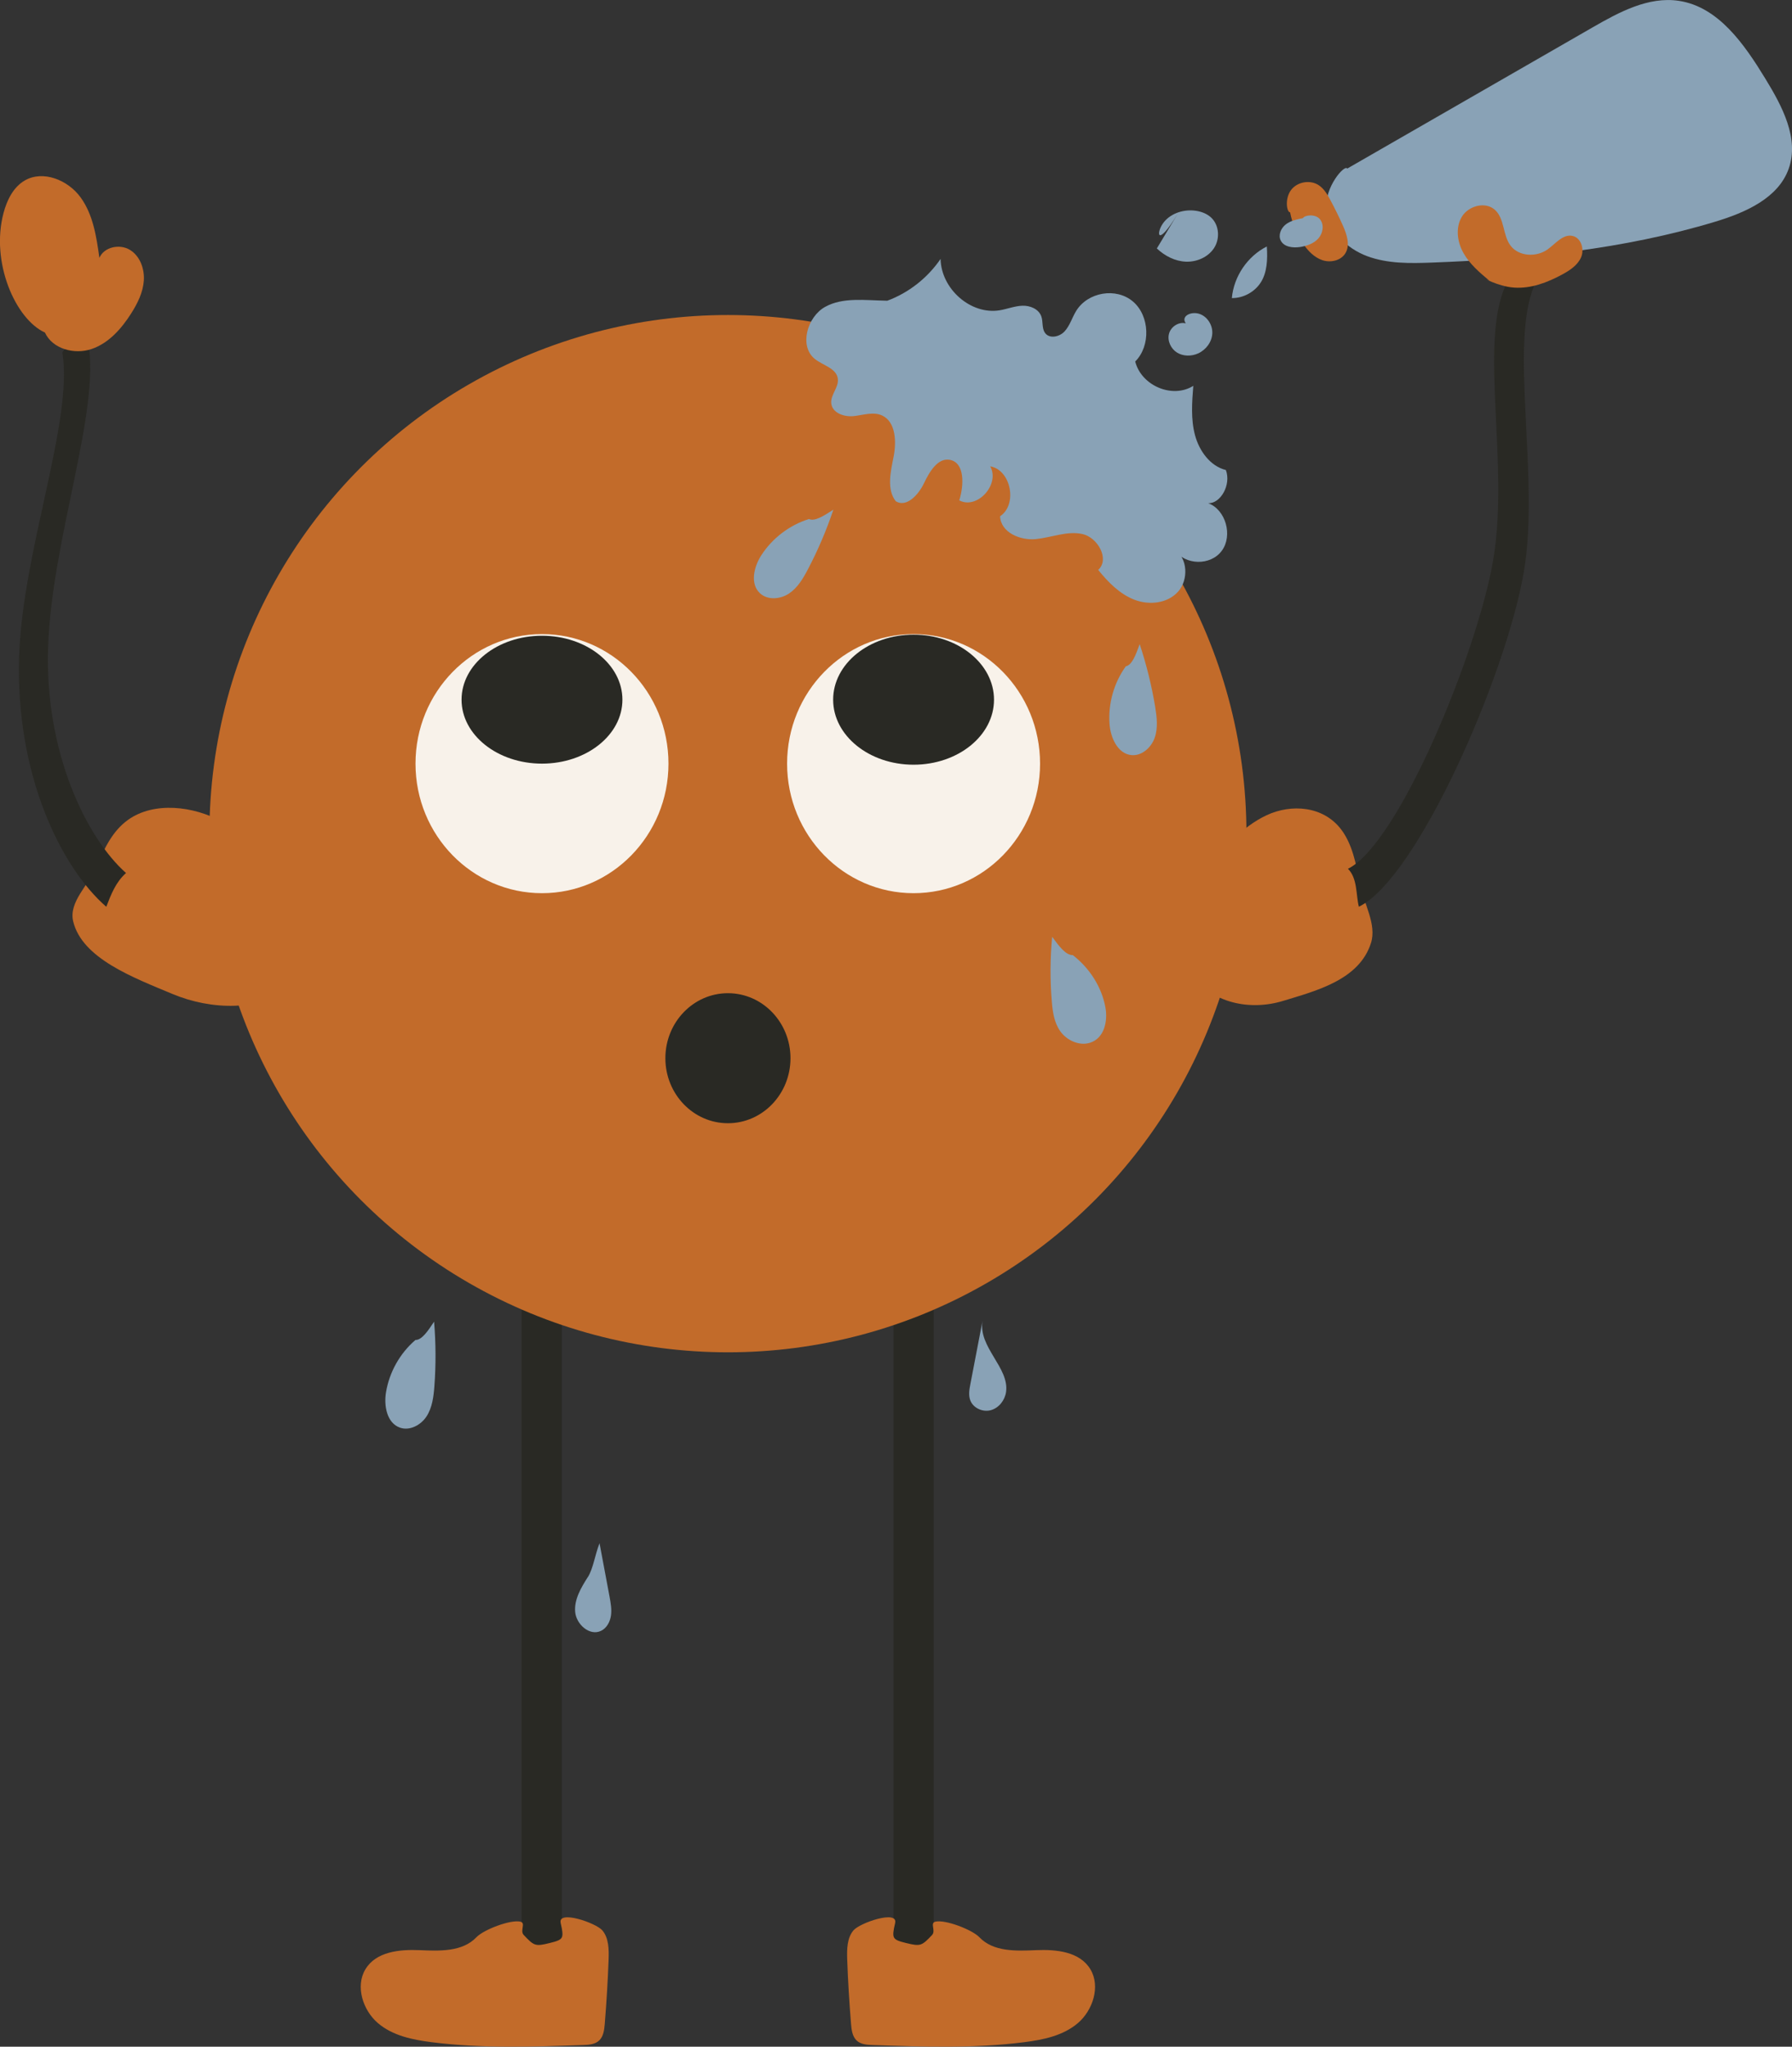 <?xml version="1.0" encoding="UTF-8"?>
<svg id="Layer_2" data-name="Layer 2" xmlns="http://www.w3.org/2000/svg" viewBox="0 0 300.78 343.44">
  <rect x="0" y="0" width="300.78" height="343.44" fill="#333333" stroke="none"/>
  <defs>
    <style>
      .cls-1 {
        fill: #292924;
      }

      .cls-2 {
        fill: #f8f2ea;
      }

      .cls-3 {
        fill: #89a2b6;
      }

      .cls-4 {
        fill: #c26b2a;
      }
    </style>
  </defs>
  <g id="Layer_2-2" data-name="Layer 2">
    <path class="cls-4" d="M48.96,149.09c-3.32-4.17-6.78-8.46-11.63-11.17-4.85-2.71-11.5-3.44-15.82-.36-2.71,1.93-4.07,4.98-5.32,7.9-1.3,3.04-4.68,5.88-3.91,9.13,1.48,6.25,10.15,9.47,16.67,12.2,6.51,2.73,14.79,2.94,20-1.19,5.21-4.13,3.69-11.88.01-16.51Z"/>
    <path class="cls-1" d="M21.16,146.5c-6.65-5.88-13.65-20.25-13.09-37.77.58-18.22,8.82-39.69,6.74-51.29-1.52-.64-3.1-.11-4.34,1.69,1.86,11.55-6.7,33.28-7.26,51.05-.62,19.76,7,35.35,14.63,41.98.8-2.08,1.6-4.15,3.31-5.66Z"/>
    <path class="cls-4" d="M201.97,146.29c3.16-3.72,6.45-7.54,10.62-9.49,4.17-1.95,9.51-1.55,12.5,2.36,1.88,2.46,2.54,5.83,3.14,9.05.62,3.36,2.91,6.86,1.87,10.07-1.99,6.18-9.24,7.99-14.73,9.67-5.49,1.68-12.03.47-15.58-4.68-3.55-5.14-1.33-12.87,2.17-16.99Z"/>
    <path class="cls-1" d="M226.24,145.79c8.52-4.19,21.73-36.3,24.38-51.79,2.76-16.11-2.41-36.22,2.09-46.11,1.81-.34,3.77-1.72,4.81.04-4.24,9.89.96,32.34-1.75,48.05-3.01,17.47-17.93,51.46-27.69,56.17-.5-1.94-.21-4.79-1.84-6.37Z"/>
    <rect class="cls-1" x="149.97" y="193.98" width="6.75" height="134.76"/>
    <rect class="cls-1" x="87.55" y="193.98" width="6.75" height="134.76"/>
    <path class="cls-4" d="M150.25,322.67c-.6,2.6-.53,2.79,1.86,3.38,2.39.58,2.6.48,4.33-1.35.69-.73-.4-2.01.56-2.24,1.66-.39,6.16,1.34,7.37,2.6,2.38,2.5,6.2,2.32,9.56,2.18s7.31.23,9.1,3.23c1.71,2.86.39,6.87-2.1,9s-5.8,2.8-8.99,3.21c-8.45,1.08-16.99.78-25.5.48-.96-.03-2.01-.11-2.7-.8-.69-.69-.82-1.78-.9-2.78-.29-3.58-.51-7.16-.64-10.74-.06-1.72-.04-3.62,1.04-4.91s7.52-3.47,7-1.25Z"/>
    <path class="cls-4" d="M94.1,322.67c.6,2.6.53,2.79-1.86,3.38s-2.6.48-4.33-1.35c-.69-.73.4-2.01-.56-2.24-1.66-.39-6.16,1.34-7.37,2.6-2.38,2.5-6.2,2.32-9.56,2.18-3.36-.14-7.31.23-9.1,3.23-1.71,2.86-.39,6.87,2.1,9,2.49,2.13,5.8,2.8,8.99,3.21,8.45,1.08,16.99.78,25.5.48.96-.03,2.01-.11,2.7-.8.69-.69.82-1.78.9-2.78.29-3.58.51-7.16.64-10.74.06-1.72.04-3.62-1.04-4.91-1.09-1.28-7.52-3.47-7-1.25Z"/>
    <circle class="cls-4" cx="122.18" cy="139.89" r="87.03"/>
    <ellipse class="cls-2" cx="90.97" cy="128.14" rx="21.23" ry="21.74"/>
    <ellipse class="cls-1" cx="90.97" cy="117.41" rx="13.5" ry="10.73"/>
    <ellipse class="cls-2" cx="153.34" cy="128.14" rx="21.23" ry="21.74"/>
    <ellipse class="cls-1" cx="153.34" cy="117.41" rx="13.5" ry="10.91"/>
    <ellipse class="cls-1" cx="122.18" cy="177.57" rx="10.5" ry="10.91"/>
    <path class="cls-3" d="M202.8,84.44c2.92,1.08,4.16,5.4,2.28,7.97s-6.21,2.47-7.98-.18c2.28,1.34,2.42,5.09.62,7.07-1.8,1.98-4.84,2.28-7.3,1.34-2.45-.94-4.41-2.92-6.09-5.01,1.98-1.81-.09-5.46-2.66-6.02-2.58-.56-5.18.59-7.8.85s-5.89-1.09-6.01-3.83c2.98-1.98,1.82-7.79-1.66-8.38,1.7,3.03-2.19,7.31-5.19,5.71.79-2.52.95-6.28-1.54-6.79-2.05-.42-3.46,1.98-4.39,3.93-.93,1.95-2.93,4.11-4.73,3.01-1.56-2.02-.86-4.95-.36-7.49s.35-5.82-1.91-6.89c-1.47-.69-3.16-.09-4.76.09s-3.65-.5-3.8-2.17c-.12-1.42,1.27-2.64,1.11-4.06-.2-1.82-2.51-2.25-3.89-3.38-2.66-2.18-1.23-7.07,1.76-8.72s6.61-1.09,10.43-1.03c3.57-1.32,6.74-3.8,8.94-7.01.11,5.07,5.09,9.4,9.9,8.62,1.28-.21,2.52-.72,3.82-.77s2.76.54,3.2,1.81c.3.88.07,1.94.58,2.71.73,1.08,2.44.74,3.32-.22s1.25-2.29,1.93-3.41c1.95-3.2,6.73-4,9.55-1.59s3,7.44.37,10.06c1.04,4.09,6.28,6.28,9.75,4.08-.22,2.77-.43,5.61.29,8.29.72,2.68,2.58,5.2,5.18,5.84.93,2.5-.93,5.67-2.95,5.56Z"/>
    <path class="cls-3" d="M226.14,28.28c13.71-7.89,27.42-15.78,41.13-23.66,4.48-2.58,9.41-5.25,14.52-4.48,6.66,1,11,7.31,14.51,13.05,2.82,4.61,5.74,10.05,3.92,15.14-1.77,4.95-7.29,7.35-12.32,8.87-15.36,4.64-31.47,6.26-47.51,6.86-3.68.14-7.48.21-10.93-1.08s-6.53-4.27-6.84-7.94c-.31-3.67,3.11-7.52,3.51-6.75Z"/>
    <path class="cls-4" d="M216.54,35.63c.36,1.88,1.1,3.69,2.18,5.27.81,1.19,1.87,2.3,3.24,2.76s3.09.08,3.85-1.15c.84-1.37.26-3.14-.39-4.61-.66-1.48-1.37-2.93-2.14-4.36-.49-.92-1.04-1.85-1.9-2.44-1.47-1-3.7-.6-4.73.85s-.67,3.69-.11,3.68Z"/>
    <path class="cls-3" d="M218.68,36.61c-1,.2-2.05.42-2.86,1.04s-1.31,1.78-.86,2.7c.54,1.1,2.03,1.28,3.24,1.1,1.15-.18,2.33-.58,3.1-1.46s.99-2.31.24-3.21-2.5-.73-2.86-.17Z"/>
    <path class="cls-3" d="M197.64,35.94l-3.47,5.75c1.33,1.26,3.06,2.15,4.88,2.22s3.72-.75,4.72-2.28.89-3.76-.41-5.05c-.78-.77-1.88-1.15-2.97-1.25-1.96-.18-4.08.56-5.21,2.18s-1.01,4.1,2.45-1.56Z"/>
    <path class="cls-3" d="M212.63,41.36c-3.25,1.64-5.54,5.03-5.87,8.66,1.93.02,3.84-1.02,4.87-2.65s1.16-3.8,1-6.01Z"/>
    <path class="cls-3" d="M199.03,54.26c-1.19-.31-2.51.56-2.82,1.75s.32,2.52,1.36,3.16,2.42.64,3.54.13c1.31-.6,2.3-1.91,2.37-3.35s-.88-2.91-2.26-3.31-3.04.43-2.19,1.62Z"/>
    <path class="cls-3" d="M69.72,224.86c-2.6,2.23-4.37,5.39-4.93,8.76-.38,2.29.15,5.17,2.34,5.94,1.65.58,3.54-.44,4.48-1.91s1.17-3.29,1.3-5.04c.27-3.6.25-7.23-.05-10.83-1.03,1.55-2.06,3.1-3.14,3.07Z"/>
    <path class="cls-3" d="M135.79,87.09c-3.27,1.02-6.15,3.21-8.01,6.09-1.26,1.95-1.92,4.81-.21,6.38,1.29,1.19,3.42,1,4.87.03s2.38-2.55,3.19-4.11c1.68-3.2,3.1-6.53,4.25-9.96-1.56,1.01-3.12,2.03-4.1,1.57Z"/>
    <path class="cls-3" d="M188.96,111.81c-2,2.78-2.98,6.27-2.73,9.68.17,2.31,1.37,4.99,3.67,5.22,1.74.17,3.33-1.26,3.91-2.91s.36-3.47.08-5.2c-.59-3.56-1.46-7.08-2.6-10.51-.63,1.75-1.27,3.5-2.32,3.72Z"/>
    <path class="cls-3" d="M180.08,160.28c2.87,2.23,4.84,5.39,5.46,8.76.42,2.29-.17,5.17-2.59,5.94-1.83.58-3.92-.44-4.97-1.91s-1.3-3.29-1.44-5.04c-.3-3.6-.28-7.23.06-10.83,1.14,1.55,2.28,3.1,3.47,3.07Z"/>
    <path class="cls-3" d="M164.92,221.6c-.68,3.54-1.36,7.08-2.04,10.62-.18.92-.35,1.89-.02,2.76.49,1.31,2.1,2.02,3.45,1.65s2.35-1.66,2.55-3.04c.6-4.09-4.74-7.55-3.94-11.99Z"/>
    <path class="cls-3" d="M98.66,264.64c-1.13,1.78-2.3,3.74-2.12,5.84s2.44,4.1,4.34,3.18c.96-.46,1.52-1.52,1.67-2.57s-.05-2.12-.24-3.17c-.56-2.99-1.12-5.97-1.68-8.96-.79,2.02-1.06,4.25-1.96,5.68Z"/>
    <path class="cls-4" d="M7.54,55.8c1.26,2.76,4.95,3.74,7.82,2.77s5.01-3.39,6.64-5.95c1.07-1.68,2-3.53,2.14-5.52s-.64-4.15-2.35-5.18-4.32-.49-5.11,1.35c-.49-3.55-1.05-7.26-3.16-10.16s-6.3-4.62-9.39-2.81c-1.9,1.12-2.96,3.27-3.53,5.41-2.22,8.29,2,17.85,6.94,20.09Z"/>
    <path class="cls-4" d="M249.96,47.08c-1.64-1.37-3.3-2.79-4.34-4.65s-1.35-4.26-.24-6.08,3.91-2.57,5.51-1.16c1.68,1.48,1.31,4.26,2.66,6.04,1.39,1.83,4.34,1.96,6.21.62,1.34-.96,2.58-2.62,4.19-2.26,1.43.31,2.01,2.21,1.44,3.56s-1.89,2.21-3.18,2.91c-2.49,1.35-5.26,2.4-8.08,2.2-2.83-.2-5.68-1.93-4.18-1.17Z"/>
  </g>
</svg>